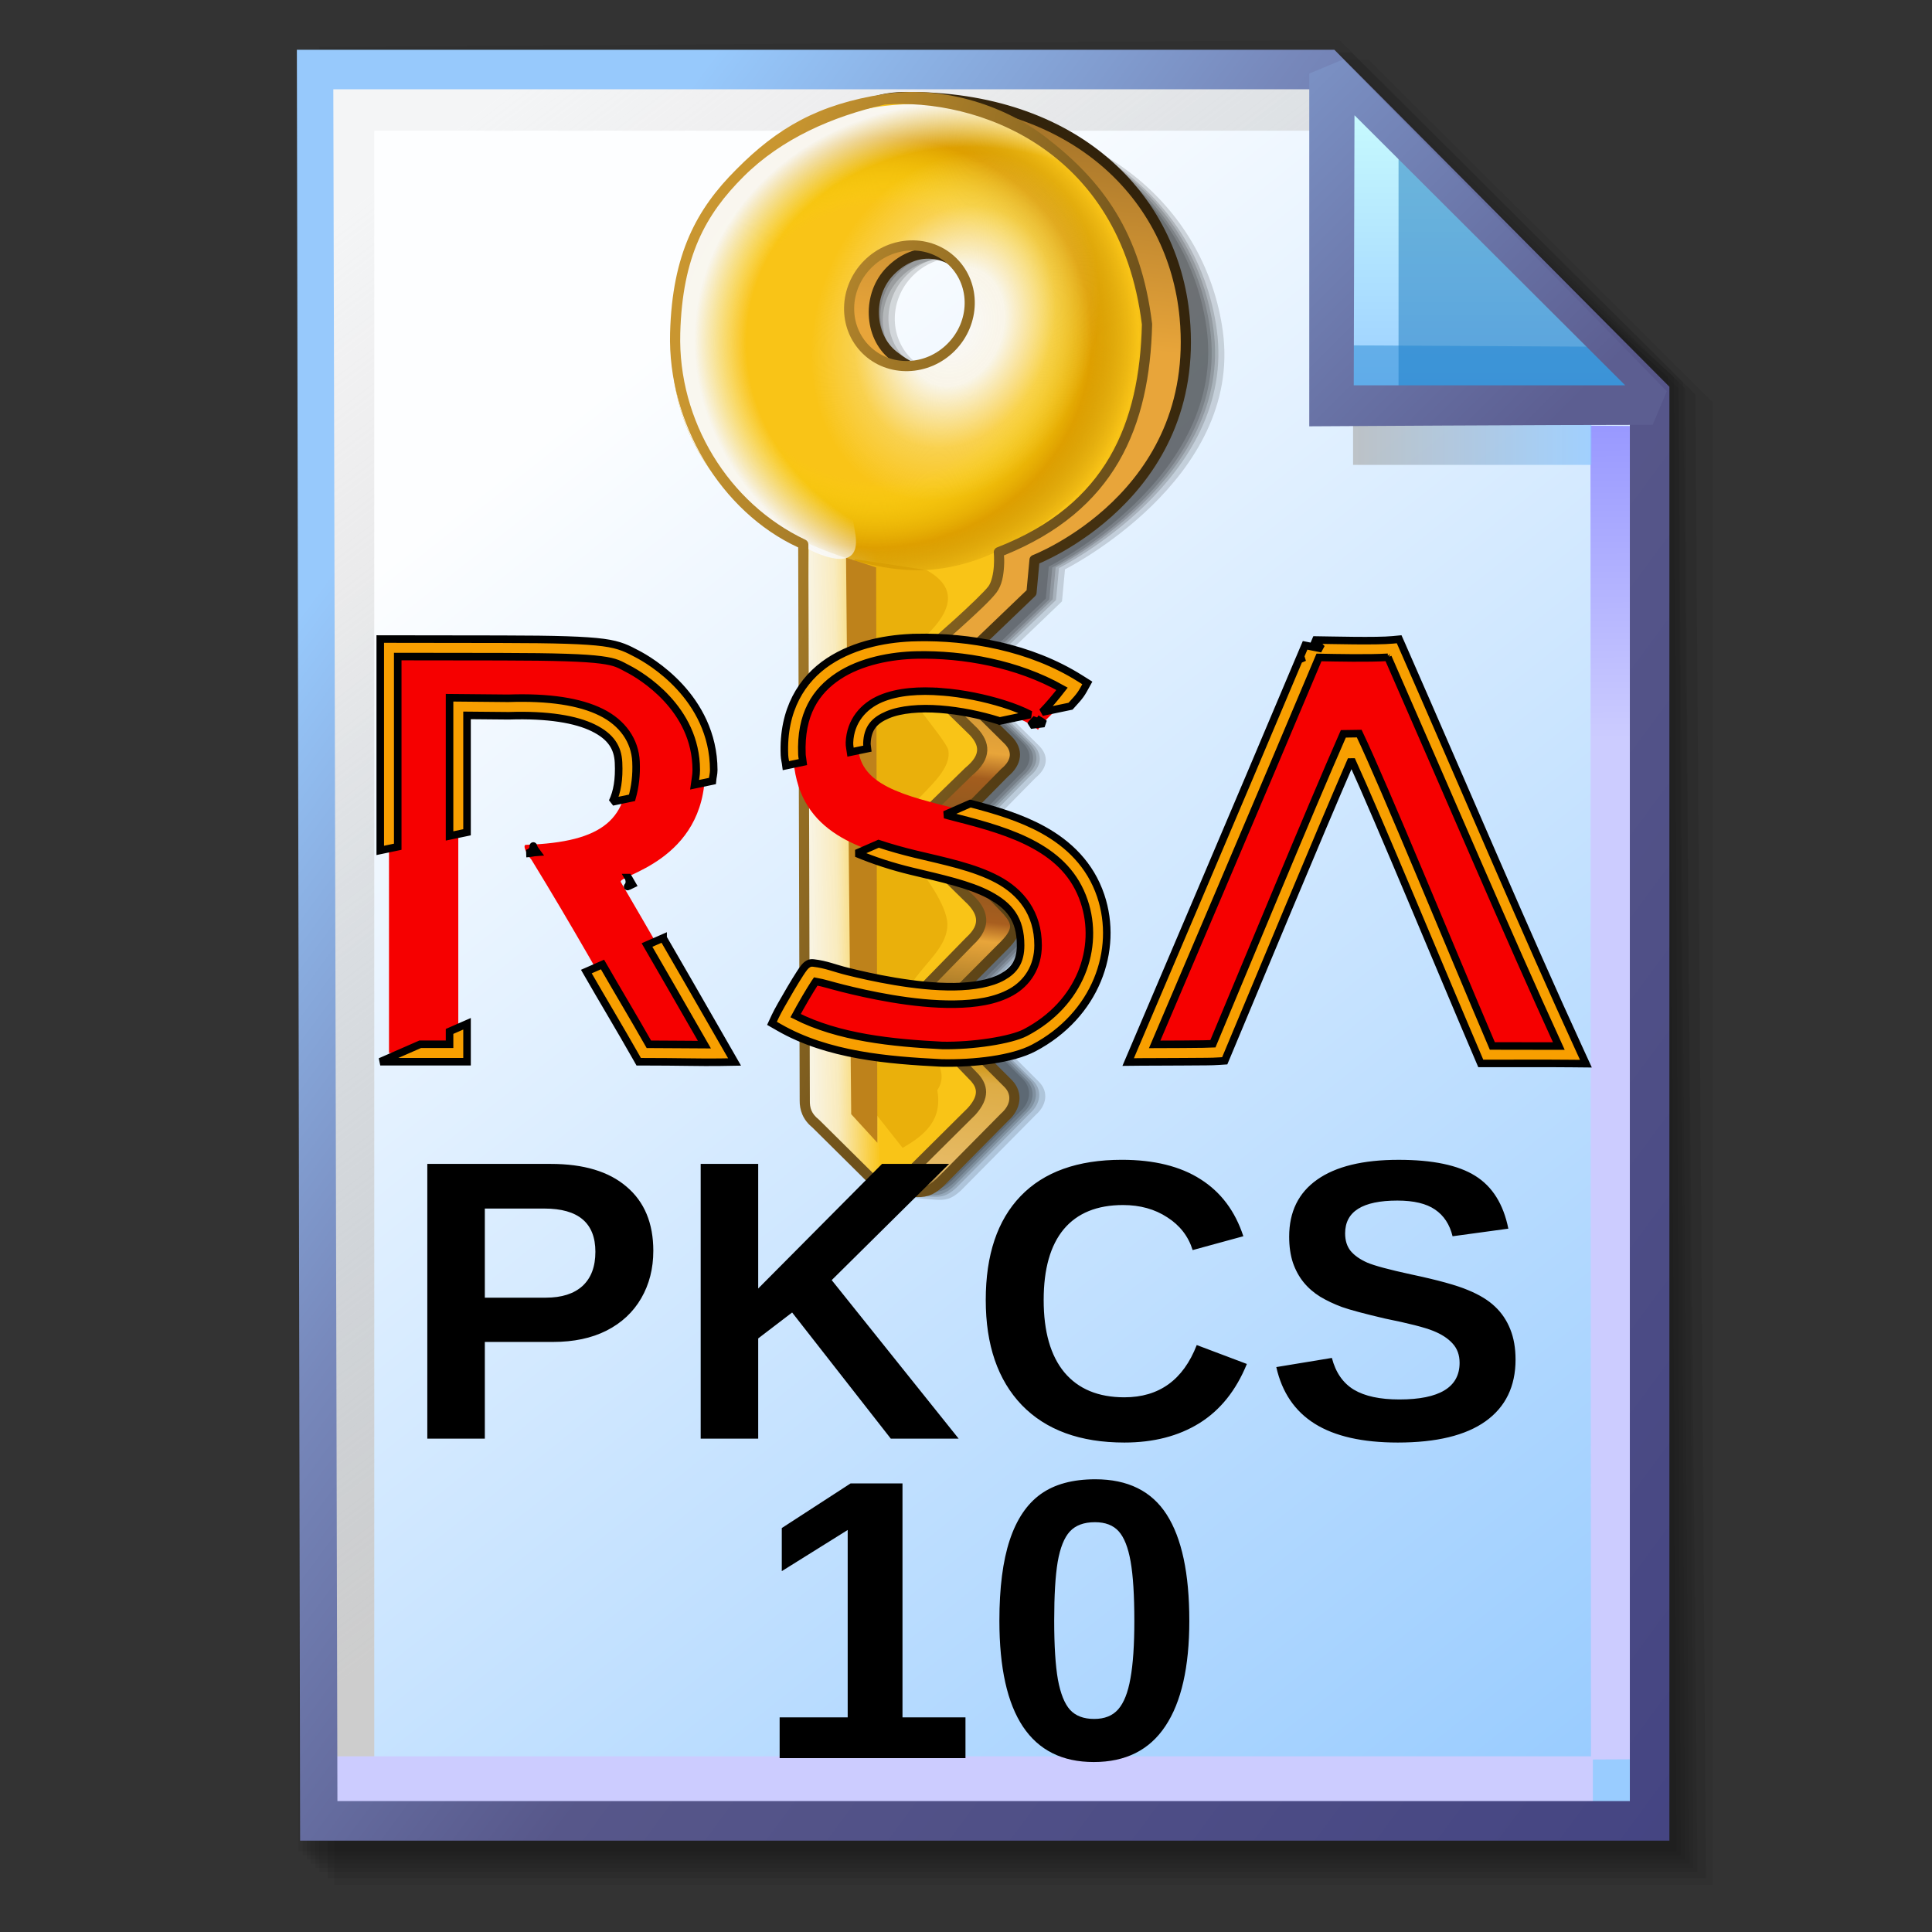 <?xml version="1.0" encoding="UTF-8" standalone="no"?>
<!-- Created with Inkscape (http://www.inkscape.org/) -->

<svg
   width="256mm"
   height="256mm"
   viewBox="0 0 256 256"
   version="1.1"
   id="svg1"
   inkscape:version="1.3.2 (091e20ef0f, 2023-11-25)"
   xml:space="preserve"
   sodipodi:docname="application-pkcs10+pem.svg"
   xmlns:inkscape="http://www.inkscape.org/namespaces/inkscape"
   xmlns:sodipodi="http://sodipodi.sourceforge.net/DTD/sodipodi-0.dtd"
   xmlns:xlink="http://www.w3.org/1999/xlink"
   xmlns="http://www.w3.org/2000/svg"
   xmlns:svg="http://www.w3.org/2000/svg"
   xmlns:rdf="http://www.w3.org/1999/02/22-rdf-syntax-ns#"
   xmlns:cc="http://creativecommons.org/ns#"
   xmlns:dc="http://purl.org/dc/elements/1.1/"><rect x="0" y="0" width="256" height="256" fill="#333333" stroke="none"/><defs
     id="defs1"><linearGradient
       id="linearGradient26"
       inkscape:collect="always"><stop
         style="stop-color:#7b91c4;stop-opacity:1;"
         offset="0"
         id="stop26" /><stop
         style="stop-color:#5c5e91;stop-opacity:1"
         offset="1"
         id="stop27" /></linearGradient><linearGradient
       id="linearGradient24"
       inkscape:collect="always"><stop
         style="stop-color:#c7fafe;stop-opacity:1;"
         offset="0"
         id="stop24" /><stop
         style="stop-color:#9acdff;stop-opacity:1"
         offset="1"
         id="stop25" /></linearGradient><linearGradient
       id="linearGradient22"
       inkscape:collect="always"><stop
         style="stop-color:#adaeae;stop-opacity:0.825;"
         offset="0"
         id="stop22" /><stop
         style="stop-color:#8ac5fe;stop-opacity:0.836;"
         offset="1"
         id="stop23" /></linearGradient><linearGradient
       id="linearGradient18"
       inkscape:collect="always"><stop
         style="stop-color:#9797ff;stop-opacity:1;"
         offset="0"
         id="stop18" /><stop
         style="stop-color:#ccccff;stop-opacity:1;"
         offset="0.3"
         id="stop20" /><stop
         style="stop-color:#ccccff;stop-opacity:1;"
         offset="1"
         id="stop19" /></linearGradient><linearGradient
       id="linearGradient16"
       inkscape:collect="always"><stop
         style="stop-color:#cdcdcd;stop-opacity:0.175;"
         offset="0"
         id="stop16" /><stop
         style="stop-color:#cdcdcd;stop-opacity:1;"
         offset="1"
         id="stop17" /></linearGradient><linearGradient
       id="linearGradient12"
       inkscape:collect="always"><stop
         style="stop-color:#fdfeff;stop-opacity:1;"
         offset="0"
         id="stop13" /><stop
         style="stop-color:#99ccff;stop-opacity:1;"
         offset="1"
         id="stop14" /></linearGradient><linearGradient
       id="linearGradient9"
       inkscape:collect="always"><stop
         style="stop-color:#97c9fc;stop-opacity:1;"
         offset="0"
         id="stop9" /><stop
         style="stop-color:#7788bb;stop-opacity:1"
         offset="0.25"
         id="stop12" /><stop
         style="stop-color:#57578a;stop-opacity:1"
         offset="0.5"
         id="stop11" /><stop
         style="stop-color:#444482;stop-opacity:1;"
         offset="1"
         id="stop10" /></linearGradient><linearGradient
       inkscape:collect="always"
       xlink:href="#linearGradient9"
       id="linearGradient10"
       x1="31.622"
       y1="100.24"
       x2="221.195"
       y2="240.29"
       gradientUnits="userSpaceOnUse" /><linearGradient
       inkscape:collect="always"
       xlink:href="#linearGradient12"
       id="linearGradient14"
       x1="73.583"
       y1="62.021"
       x2="207.03"
       y2="229.599"
       gradientUnits="userSpaceOnUse" /><linearGradient
       inkscape:collect="always"
       xlink:href="#linearGradient16"
       id="linearGradient17"
       x1="57.531"
       y1="26.421"
       x2="147.132"
       y2="144.341"
       gradientUnits="userSpaceOnUse" /><linearGradient
       inkscape:collect="always"
       xlink:href="#linearGradient18"
       id="linearGradient19"
       x1="209.825"
       y1="58.536"
       x2="210.583"
       y2="194.577"
       gradientUnits="userSpaceOnUse" /><linearGradient
       inkscape:collect="always"
       xlink:href="#linearGradient22"
       id="linearGradient23"
       x1="177.192"
       y1="58.991"
       x2="207.32"
       y2="58.991"
       gradientUnits="userSpaceOnUse" /><linearGradient
       inkscape:collect="always"
       xlink:href="#linearGradient24"
       id="linearGradient25"
       x1="176.32"
       y1="20.127"
       x2="176.32"
       y2="56.696"
       gradientUnits="userSpaceOnUse" /><linearGradient
       inkscape:collect="always"
       xlink:href="#linearGradient26"
       id="linearGradient27"
       x1="172.597"
       y1="13.512"
       x2="210.544"
       y2="51.286"
       gradientUnits="userSpaceOnUse" /><linearGradient
       id="linearGradient111"
       inkscape:collect="always"><stop
         style="stop-color:#f9b500;stop-opacity:0;"
         offset="0"
         id="stop105" /><stop
         style="stop-color:#f9da00;stop-opacity:0;"
         offset="0.469"
         id="stop107" /><stop
         style="stop-color:#de9f00;stop-opacity:1;"
         offset="0.695"
         id="stop109" /><stop
         style="stop-color:#b68300;stop-opacity:0;"
         offset="0.848"
         id="stop112" /><stop
         style="stop-color:#be8c00;stop-opacity:1;"
         offset="1"
         id="stop111" /></linearGradient><linearGradient
       id="linearGradient100"
       inkscape:collect="always"><stop
         style="stop-color:#6e511b;stop-opacity:1;"
         offset="0"
         id="stop102" /><stop
         style="stop-color:#c99630;stop-opacity:1;"
         offset="1"
         id="stop104" /></linearGradient><linearGradient
       id="linearGradient95"
       inkscape:collect="always"><stop
         style="stop-color:#f9f9f9;stop-opacity:1;"
         offset="0"
         id="stop97" /><stop
         style="stop-color:#f9f9f9;stop-opacity:0.737;"
         offset="0.5"
         id="stop100" /><stop
         style="stop-color:#f9f9f9;stop-opacity:0;"
         offset="1"
         id="stop98" /></linearGradient><linearGradient
       id="linearGradient88"
       inkscape:collect="always"><stop
         style="stop-color:#f9f9f9;stop-opacity:0;"
         offset="0"
         id="stop89" /><stop
         style="stop-color:#f9f9f9;stop-opacity:0;"
         offset="0.5"
         id="stop93" /><stop
         style="stop-color:#f9f9f9;stop-opacity:0;"
         offset="0.819"
         id="stop95" /><stop
         style="stop-color:#f9f9f9;stop-opacity:0.958;"
         offset="1"
         id="stop91" /></linearGradient><linearGradient
       id="linearGradient82"
       inkscape:collect="always"><stop
         style="stop-color:#f9f9f9;stop-opacity:1;"
         offset="0"
         id="stop82" /><stop
         style="stop-color:#f9f9f9;stop-opacity:0.927;"
         offset="0.341"
         id="stop86" /><stop
         style="stop-color:#f9f9f9;stop-opacity:0.247;"
         offset="0.695"
         id="stop88" /><stop
         style="stop-color:#f9f9f9;stop-opacity:0;"
         offset="1"
         id="stop84" /></linearGradient><linearGradient
       id="linearGradient64"
       inkscape:collect="always"><stop
         style="stop-color:#6e511b;stop-opacity:1;"
         offset="0"
         id="stop64" /><stop
         style="stop-color:#31220b;stop-opacity:1;"
         offset="1"
         id="stop66" /></linearGradient><linearGradient
       id="linearGradient10-3"
       inkscape:collect="always"><stop
         style="stop-color:#9f7d3a;stop-opacity:1"
         offset="0"
         id="stop16-7" /><stop
         style="stop-color:#a98541;stop-opacity:1"
         offset="0.036"
         id="stop54" /><stop
         style="stop-color:#e7bb66;stop-opacity:1"
         offset="0.05"
         id="stop50" /><stop
         style="stop-color:#ddac45;stop-opacity:1;"
         offset="0.129"
         id="stop55" /><stop
         style="stop-color:#d39d25;stop-opacity:1"
         offset="0.141"
         id="stop52" /><stop
         style="stop-color:#8c671f;stop-opacity:1"
         offset="0.188"
         id="stop46" /><stop
         style="stop-color:#e8a53a;stop-opacity:1;"
         offset="0.253"
         id="stop47" /><stop
         style="stop-color:#a85e1f;stop-opacity:1"
         offset="0.27"
         id="stop41" /><stop
         style="stop-color:#7f541d;stop-opacity:1"
         offset="0.33"
         id="stop42" /><stop
         style="stop-color:#a35d1e;stop-opacity:1"
         offset="0.395"
         id="stop45" /><stop
         style="stop-color:#e8a53a;stop-opacity:1;"
         offset="0.418"
         id="stop48" /><stop
         style="stop-color:#d69a36;stop-opacity:1;"
         offset="0.45"
         id="stop49" /><stop
         style="stop-color:#916925;stop-opacity:1"
         offset="0.472"
         id="stop44" /><stop
         style="stop-color:#9b7027;stop-opacity:1;"
         offset="0.501"
         id="stop57" /><stop
         style="stop-color:#e8a53a;stop-opacity:1;"
         offset="0.519"
         id="stop23-4" /><stop
         style="stop-color:#e8a53a;stop-opacity:1;"
         offset="0.642"
         id="stop31" /><stop
         style="stop-color:#e8a53a;stop-opacity:1;"
         offset="0.784"
         id="stop40" /><stop
         style="stop-color:#9d6e27;stop-opacity:1;"
         offset="1"
         id="stop22-5" /></linearGradient><linearGradient
       id="swatch1"
       inkscape:swatch="solid"><stop
         style="stop-color:#ff0707;stop-opacity:1;"
         offset="0"
         id="stop1" /></linearGradient><radialGradient
       cx="0"
       cy="0"
       gradientTransform="matrix(0.021,0,0,0.021,14.256,22.4)"
       gradientUnits="userSpaceOnUse"
       id="gradient6"
       r="819.2"
       spreadMethod="pad"><stop
         offset="0.0"
         stop-color="#99ccff"
         id="stop99" /><stop
         offset="0.624"
         stop-color="#5465fd"
         id="stop101" /><stop
         offset="1.0"
         stop-color="#0236b0"
         id="stop103" /></radialGradient><linearGradient
       gradientTransform="matrix(7e-4,0.008,0.006,-5e-4,14.106,26.85)"
       gradientUnits="userSpaceOnUse"
       id="gradient7"
       spreadMethod="pad"
       x1="-819.2"
       x2="819.2"><stop
         offset="0.0"
         stop-color="#5465fd"
         id="stop106" /><stop
         offset="0.31"
         stop-color="#99ccff"
         id="stop108" /><stop
         offset="1.0"
         stop-color="#ccffff"
         id="stop110" /></linearGradient><radialGradient
       cx="0"
       cy="0"
       gradientTransform="matrix(0.027,0,0,0.027,14.156,2.75)"
       gradientUnits="userSpaceOnUse"
       id="gradient8"
       r="819.2"
       spreadMethod="pad"><stop
         offset="0.0"
         stop-color="#ffcc66"
         id="stop113" /><stop
         offset="0.345"
         stop-color="#ff9933"
         id="stop115" /><stop
         offset="1.0"
         stop-color="#660000"
         id="stop117" /></radialGradient><linearGradient
       gradientTransform="matrix(4e-4,0.002,0.01,-0.002,14.006,7.75)"
       gradientUnits="userSpaceOnUse"
       id="gradient9"
       spreadMethod="pad"
       x1="-819.2"
       x2="819.2"><stop
         offset="0.0"
         stop-color="#990000"
         id="stop120" /><stop
         offset="0.925"
         stop-color="#ff9933"
         id="stop122" /><stop
         offset="1.0"
         stop-color="#ff9933"
         id="stop124" /></linearGradient><linearGradient
       gradientTransform="matrix(0,0.014,0.011,0,12.906,12)"
       gradientUnits="userSpaceOnUse"
       id="gradient10"
       spreadMethod="pad"
       x1="-819.2"
       x2="819.2"><stop
         offset="0.0"
         stop-color="#996600"
         id="stop127" /><stop
         offset="1.0"
         stop-color="#660000"
         id="stop129" /></linearGradient><radialGradient
       cx="0"
       cy="0"
       gradientTransform="matrix(0.026,0,0,0.026,10.906,2.05)"
       gradientUnits="userSpaceOnUse"
       id="gradient11"
       r="819.2"
       spreadMethod="pad"><stop
         offset="0.0"
         stop-color="#999999"
         id="stop132" /><stop
         offset="0.18"
         stop-color="#666666"
         id="stop134" /><stop
         offset="0.878"
         stop-color="#000000"
         id="stop136" /><stop
         offset="1.0"
         stop-color="#000000"
         id="stop138" /></radialGradient><linearGradient
       gradientTransform="matrix(-0.008,0.001,2e-4,0.002,12.356,4.8)"
       gradientUnits="userSpaceOnUse"
       id="gradient12"
       spreadMethod="pad"
       x1="-819.2"
       x2="819.2"><stop
         offset="0"
         stop-color="#333333"
         id="stop141"
         style="stop-color:#fff900;stop-opacity:1;" /><stop
         offset="0.408"
         stop-color="#bdbdbd"
         id="stop143"
         style="stop-color:#bdb000;stop-opacity:1;" /><stop
         offset="0.584"
         stop-color="#999999"
         id="stop145"
         style="stop-color:#999300;stop-opacity:1;" /><stop
         offset="1"
         stop-color="#333333"
         id="stop147"
         style="stop-color:#fffa00;stop-opacity:1;" /></linearGradient><radialGradient
       cx="0"
       cy="0"
       gradientTransform="matrix(0.021,0,0,0.021,11.718,21.957)"
       gradientUnits="userSpaceOnUse"
       id="gradient0"
       r="819.2"
       spreadMethod="pad"><stop
         offset="0"
         stop-color="#ccffcc"
         id="stop51"
         style="stop-color:#ccd9ff;stop-opacity:1;" /><stop
         offset="1"
         stop-color="#009900"
         id="stop53"
         style="stop-color:#0045bc;stop-opacity:1;" /></radialGradient><linearGradient
       gradientTransform="matrix(-7e-4,0.008,0.006,5e-4,13.318,27.107)"
       gradientUnits="userSpaceOnUse"
       id="gradient1"
       spreadMethod="pad"
       x1="-819.2"
       x2="819.2"><stop
         offset="0"
         stop-color="#99ccff"
         id="stop56"
         style="stop-color:#f6ff2f;stop-opacity:1;" /><stop
         offset="0.094"
         stop-color="#99ccff"
         id="stop58"
         style="stop-color:#f8ff43;stop-opacity:1;" /><stop
         offset="0.396"
         stop-color="#ffffff"
         id="stop60"
         style="stop-color:#fffba8;stop-opacity:1;" /><stop
         offset="1"
         stop-color="#ccffff"
         id="stop62"
         style="stop-color:#feffcc;stop-opacity:1;" /></linearGradient><radialGradient
       cx="0"
       cy="0"
       gradientTransform="matrix(0.028,0,0,0.028,12.468,2.257)"
       gradientUnits="userSpaceOnUse"
       id="gradient2"
       r="819.2"
       spreadMethod="pad"><stop
         offset="0.0"
         stop-color="#ffff99"
         id="stop65" /><stop
         offset="0.243"
         stop-color="#ffcc66"
         id="stop67"
         style="stop-color:#ffae60;stop-opacity:1;" /><stop
         offset="0.714"
         stop-color="#ff9933"
         id="stop69"
         style="stop-color:#ffc58c;stop-opacity:1;" /><stop
         offset="1"
         stop-color="#996600"
         id="stop71"
         style="stop-color:#c09469;stop-opacity:1;" /></radialGradient><linearGradient
       gradientTransform="matrix(0,0.002,0.01,0,14.168,7.657)"
       gradientUnits="userSpaceOnUse"
       id="gradient3"
       spreadMethod="pad"
       x1="-819.2"
       x2="819.2"><stop
         offset="0"
         stop-color="#ff9933"
         id="stop74"
         style="stop-color:#ffecd6;stop-opacity:1;" /><stop
         offset="0.486"
         stop-color="#ff9933"
         id="stop76"
         style="stop-color:#ffc695;stop-opacity:1;" /><stop
         offset="1"
         stop-color="#ffcc66"
         id="stop78"
         style="stop-color:#ffb00e;stop-opacity:1;" /></linearGradient><radialGradient
       cx="0"
       cy="0"
       gradientTransform="matrix(0.016,0,0,0.016,13.068,1.307)"
       gradientUnits="userSpaceOnUse"
       id="gradient4"
       r="819.2"
       spreadMethod="pad"><stop
         offset="0"
         stop-color="#f0ddbd"
         id="stop81"
         style="stop-color:#7c7c7c;stop-opacity:1;" /><stop
         offset="0.38"
         stop-color="#d8a650"
         id="stop83"
         style="stop-color:#323232;stop-opacity:1;" /><stop
         offset="0.82"
         stop-color="#996600"
         id="stop85"
         style="stop-color:#515151;stop-opacity:1;" /><stop
         offset="1"
         stop-color="#926821"
         id="stop87"
         style="stop-color:#040301;stop-opacity:1;" /></radialGradient><linearGradient
       gradientTransform="matrix(-0.007,0.004,0.003,0.006,14.468,6.057)"
       gradientUnits="userSpaceOnUse"
       id="gradient5"
       spreadMethod="pad"
       x1="-819.2"
       x2="819.2"><stop
         offset="0"
         stop-color="#996600"
         id="stop90"
         style="stop-color:#787878;stop-opacity:1;" /><stop
         offset="0.341"
         stop-color="#f0ddbd"
         id="stop92"
         style="stop-color:#3c372f;stop-opacity:1;" /><stop
         offset="0.678"
         stop-color="#d8a650"
         id="stop94"
         style="stop-color:#555555;stop-opacity:1;" /><stop
         offset="1"
         stop-color="#996600"
         id="stop96"
         style="stop-color:#3c2800;stop-opacity:1;" /></linearGradient><linearGradient
       inkscape:collect="always"
       xlink:href="#linearGradient10-3"
       id="linearGradient22-2"
       x1="67.223"
       y1="243.221"
       x2="245.418"
       y2="101.301"
       gradientUnits="userSpaceOnUse"
       gradientTransform="translate(0.468,0.334)" /><linearGradient
       inkscape:collect="always"
       xlink:href="#linearGradient64"
       id="linearGradient66"
       x1="65.552"
       y1="159.365"
       x2="246.309"
       y2="159.365"
       gradientUnits="userSpaceOnUse" /><radialGradient
       inkscape:collect="always"
       xlink:href="#linearGradient82"
       id="radialGradient84"
       cx="202.381"
       cy="122.492"
       fx="202.381"
       fy="122.492"
       r="47.607"
       gradientTransform="matrix(0.686,-0.309,0.24,0.533,30.814,118.566)"
       gradientUnits="userSpaceOnUse" /><radialGradient
       inkscape:collect="always"
       xlink:href="#linearGradient88"
       id="radialGradient91"
       cx="197.74"
       cy="127.488"
       fx="197.74"
       fy="127.488"
       r="47.607"
       gradientTransform="matrix(0.865,-0.6,0.69,0.995,-60.05,120.543)"
       gradientUnits="userSpaceOnUse" /><linearGradient
       inkscape:collect="always"
       xlink:href="#linearGradient95"
       id="linearGradient98"
       x1="105.281"
       y1="168.781"
       x2="117.362"
       y2="180.808"
       gradientUnits="userSpaceOnUse" /><linearGradient
       inkscape:collect="always"
       xlink:href="#linearGradient100"
       id="linearGradient104"
       x1="221.652"
       y1="147.682"
       x2="186.779"
       y2="77"
       gradientUnits="userSpaceOnUse" /><radialGradient
       inkscape:collect="always"
       xlink:href="#linearGradient111"
       id="radialGradient104"
       gradientUnits="userSpaceOnUse"
       gradientTransform="matrix(1.12,0.638,-0.612,1.073,35.469,-127.523)"
       cx="193.865"
       cy="108.71"
       fx="193.865"
       fy="108.71"
       r="47.607" /></defs><sodipodi:namedview
     id="base"
     pagecolor="#ffffff"
     bordercolor="#000000"
     borderopacity="0.3"
     inkscape:pageopacity="0.0"
     inkscape:pageshadow="2"
     inkscape:zoom="0.98994949"
     inkscape:cx="505.07627"
     inkscape:cy="476.792"
     inkscape:document-units="mm"
     inkscape:showpageshadow="2"
     inkscape:pagecheckerboard="0"
     inkscape:deskcolor="#d1d1d1"
     inkscape:current-layer="svg1"
     showguides="true" /><g
     id="g28"
     transform="matrix(1.048,0,0,1.048,-6.407,-6.138)"><g
       id="g7"
       inkscape:label="shadow"
       style="display:inline"><path
         id="rect1"
         style="fill:#000000;fill-opacity:0.06;stroke-width:3.728;stroke-linecap:square"
         d="M 48.381,13.418 H 179.161 l 43.467,43.278 V 244.173 H 48.381 Z"
         sodipodi:nodetypes="cccccc" /><path
         id="path1"
         style="fill:#000000;fill-opacity:0.075;stroke-width:3.728;stroke-linecap:square"
         d="m 47.563,12.6 129.443,-0.134 43.467,43.278 1.336,187.61 H 47.563 Z"
         sodipodi:nodetypes="cccccc" /><path
         id="path2"
         style="fill:#000000;fill-opacity:0.06;stroke-width:3.728;stroke-linecap:square"
         d="m 46.494,11.793 128.976,-0.869 43.467,43.278 1.804,188.345 H 46.494 Z"
         sodipodi:nodetypes="cccccc" /><path
         id="path3"
         style="fill:#000000;fill-opacity:0.06;stroke-width:3.728;stroke-linecap:square"
         d="m 45.965,12.333 129.778,0.468 43.467,42.209 1.002,187.008 H 45.965 Z"
         sodipodi:nodetypes="cccccc" /><path
         id="path4"
         style="fill:#000000;fill-opacity:0.06;stroke-width:3.728;stroke-linecap:square"
         d="m 45.436,12.338 129.443,0.935 43.467,41.675 1.336,186.541 H 45.436 Z"
         sodipodi:nodetypes="cccccc" /><path
         id="path5"
         style="fill:#000000;fill-opacity:0.06;stroke-width:3.728;stroke-linecap:square"
         d="M 44.906,12.745 174.884,13.413 218.352,54.152 219.153,240.96 H 44.906 Z"
         sodipodi:nodetypes="cccccc" /><path
         id="path6"
         style="fill:#000000;fill-opacity:0.06;stroke-width:3.728;stroke-linecap:square"
         d="m 44.377,15.022 129.911,0.535 43.467,37.933 0.869,186.942 H 44.377 Z"
         sodipodi:nodetypes="cccccc" /><path
         id="path7"
         style="fill:#000000;fill-opacity:0.06;stroke-width:3.728;stroke-linecap:square"
         d="m 43.848,13.424 129.711,1.069 43.467,39.002 1.069,186.407 H 43.848 Z"
         sodipodi:nodetypes="cccccc" /></g><g
       id="g14"
       style="display:inline"><path
         style="color:#000000;fill:url(#linearGradient14);stroke-linecap:square;-inkscape-stroke:none"
         d="M 46.154,14.648 H 173.783 l 40.903,41.14 V 236.079 H 46.555 Z"
         id="path15"
         inkscape:label="headbgground" /><path
         id="rect16"
         style="display:inline;fill:url(#linearGradient17);fill-opacity:1;stroke-width:5;stroke-linecap:square"
         d="M 45.436,14.165 H 176.703 l 0.204,8.221 H 53.434 V 235.98 h -7.998 z"
         sodipodi:nodetypes="ccccccc" /><path
         id="rect17"
         style="fill:url(#linearGradient19);stroke-width:5;stroke-linecap:square"
         d="M 47.058,227.92 H 207.275 l -0.067,-168.246 7.317,0.067 0.067,168.547 -7.083,0.033 v 7.348 H 47.058 Z"
         sodipodi:nodetypes="ccccccccc" /><path
         style="color:#000000;fill:url(#linearGradient10);stroke-linecap:square;-inkscape-stroke:none"
         d="M 43.648,12.148 44.059,238.58 H 217.186 V 54.758 L 174.822,12.148 Z m 4.609,5 H 172.744 l 39.441,39.672 V 233.58 H 48.775 Z"
         id="path16"
         inkscape:label="headframe"
         sodipodi:nodetypes="cccccccccccc" /></g><g
       id="rect23"
       style="display:inline"><rect
         style="display:inline;fill:url(#linearGradient23);fill-opacity:0.834;stroke:none;stroke-width:5;stroke-linecap:square;stroke-dasharray:none;stroke-opacity:1"
         id="rect20"
         width="30.128"
         height="11.286"
         x="177.192"
         y="53.348" /><path
         style="color:#000000;display:inline;fill:url(#linearGradient25);stroke-linecap:square;stroke-linejoin:bevel;-inkscape-stroke:none"
         d="m 174.153,15.119 40.916,41.955 H 174.814 Z"
         id="path25" /><g
         id="g27"><path
           id="rect27"
           style="display:inline;fill:#0a6db5;fill-opacity:0.459;stroke-width:5;stroke-linecap:square;stroke-linejoin:bevel"
           d="m 182.94,23.246 33.073,33.829 -33.073,-0.094 z"
           sodipodi:nodetypes="cccc" /><path
           id="path27"
           style="display:inline;fill:#1882cf;fill-opacity:0.459;stroke-width:5;stroke-linecap:square;stroke-linejoin:bevel"
           d="m 175.286,49.515 34.916,0.189 4.677,7.087 -39.688,-0.472 z"
           sodipodi:nodetypes="ccccc" /></g><path
         style="color:#000000;display:inline;fill:url(#linearGradient27);stroke-linecap:square;stroke-linejoin:bevel;-inkscape-stroke:none"
         d="m 175.941,13.373 -4.289,1.785 6.5e-4,44.601 c 0,0 29.863,-0.185 43.415,-0.185 l 1.789,-4.246 z m 1.429,7.057 34.226,34.144 h -34.32 z"
         id="path26"
         sodipodi:nodetypes="cccccccccc" /></g></g><g
     id="g1"
     transform="matrix(0.333,-0.336,0.336,0.333,37.492,81.614)"
     style="display:inline"><g
       id="g3"
       inkscape:label="key"
       style="display:inline"
       transform="matrix(1.399,0,0,1.399,-90.457,-94.608)"><g
         id="g4"
         inkscape:label="shadow"
         style="display:inline"><path
           id="rect3"
           style="fill:#000000;fill-opacity:0.148;stroke:none;stroke-width:1.997;stroke-linecap:round;stroke-linejoin:round;stroke-dasharray:none;stroke-opacity:1"
           inkscape:label="shadow"
           d="m 218.257,85.373 c -25.43,-1.871 -59.856,57.875 -59.856,57.875 l -89.802,93.508 4.944,5.862 c 1.358,1.564 2.325,2.289 4.941,2.4 l 21.332,-0.02 c 2.977,0.194 5.053,-1.446 5.132,-4.065 l 0.074,-15.155 c 0.229,-3.6 3.11,-4.516 5.246,-4.562 l 13.559,0.028 c 4.228,-0.036 4.863,-1.607 5.065,-4.395 l 0.37,-15.266 c -0.174,-3.088 1.715,-4.13 4.198,-4.074 l 14.307,-0.044 c 3.079,0.314 5,-1.156 4.996,-4.071 l -0.015,-10.705 c -0.119,-5.06 0.206,-6.81 4.549,-6.826 l 19.234,0.494 4.972,-4.086 c 0,0 37.832,12.757 56.134,-11.151 14.469,-18.9 14.326,-47.355 -9.16,-70.818 -3.139,-3.136 -6.588,-4.661 -10.221,-4.928 z m -16.471,23.876 c 6.62,2e-5 11.987,5.114 11.987,11.422 3e-5,6.308 -5.367,11.422 -11.987,11.422 -6.62,-3e-5 -11.987,-5.114 -11.987,-11.422 -3e-5,-6.308 5.367,-11.422 11.987,-11.422 z"
           sodipodi:nodetypes="sccccccccccccccccccsssccccc" /><path
           id="path4-7"
           style="fill:#000000;fill-opacity:0.148;stroke:none;stroke-width:1.997;stroke-linecap:round;stroke-linejoin:round;stroke-dasharray:none;stroke-opacity:1"
           inkscape:label="shadow"
           d="m 217.596,84.333 c -25.43,-1.871 -59.856,57.875 -59.856,57.875 l -89.33,93.509 4.944,5.862 c 1.358,1.564 2.326,2.289 4.941,2.4 l 20.859,-0.02 c 2.977,0.194 5.053,-1.446 5.132,-4.065 l 0.074,-15.155 c 0.229,-3.6 3.11,-4.516 5.246,-4.561 l 13.559,0.028 c 4.228,-0.036 4.863,-1.607 5.065,-4.395 l 0.37,-15.266 c -0.174,-3.088 1.715,-4.13 4.198,-4.073 l 14.307,-0.044 c 3.079,0.314 5,-1.156 4.996,-4.071 l -0.015,-10.705 c -0.119,-5.06 0.206,-6.81 4.549,-6.826 l 19.234,0.494 4.972,-4.086 c 0,0 37.832,12.756 56.134,-11.152 14.469,-18.9 14.326,-47.355 -9.16,-70.818 -3.139,-3.136 -6.588,-4.661 -10.221,-4.928 z m -16.66,23.97 c 6.62,3e-5 11.987,5.114 11.987,11.422 3e-5,6.308 -5.367,11.422 -11.987,11.422 -6.62,-3e-5 -11.987,-5.114 -11.987,-11.422 -3e-5,-6.308 5.367,-11.422 11.987,-11.422 z"
           sodipodi:nodetypes="sccccccccccccccccccsssccccc" /><path
           id="path5-4"
           style="fill:#000000;fill-opacity:0.148;stroke:none;stroke-width:1.997;stroke-linecap:round;stroke-linejoin:round;stroke-dasharray:none;stroke-opacity:1"
           inkscape:label="shadow"
           d="m 217.218,83.766 c -25.43,-1.871 -59.856,57.875 -59.856,57.875 l -89.047,93.508 4.944,5.862 c 1.358,1.564 2.326,2.289 4.941,2.4 l 20.576,-0.02 c 2.977,0.194 5.053,-1.446 5.132,-4.065 l 0.074,-15.155 c 0.229,-3.6 3.109,-4.516 5.246,-4.561 l 13.559,0.028 c 4.228,-0.036 4.864,-1.607 5.066,-4.395 l 0.37,-15.266 c -0.174,-3.088 1.715,-4.13 4.198,-4.073 l 14.307,-0.044 c 3.079,0.314 5,-1.156 4.996,-4.071 l -0.016,-10.705 c -0.119,-5.06 0.206,-6.81 4.549,-6.826 l 19.235,0.494 4.972,-4.086 c 0,0 37.832,12.756 56.134,-11.152 14.469,-18.9 14.327,-47.355 -9.159,-70.818 -3.139,-3.136 -6.589,-4.661 -10.222,-4.928 z m -17.321,23.97 c 6.62,3e-5 11.987,5.114 11.987,11.422 3e-5,6.308 -5.367,11.422 -11.987,11.422 -6.62,-3e-5 -11.987,-5.114 -11.987,-11.422 -3e-5,-6.308 5.367,-11.422 11.987,-11.422 z"
           sodipodi:nodetypes="sccccccccccccccccccsssccccc" /><path
           id="path7-4"
           style="fill:#000000;fill-opacity:0.148;stroke:none;stroke-width:1.997;stroke-linecap:round;stroke-linejoin:round;stroke-dasharray:none;stroke-opacity:1"
           inkscape:label="shadow"
           d="M 216.745,83.294 C 191.315,81.422 156.89,141.169 156.89,141.169 l -88.102,93.508 4.944,5.862 c 1.358,1.564 2.326,2.289 4.941,2.4 l 19.631,-0.02 c 2.977,0.194 5.053,-1.446 5.131,-4.065 l 0.075,-15.155 c 0.229,-3.6 3.109,-4.516 5.246,-4.562 l 13.559,0.028 c 4.228,-0.036 4.864,-1.607 5.066,-4.395 l 0.37,-15.266 c -0.174,-3.088 1.715,-4.13 4.198,-4.074 l 14.307,-0.043 c 3.079,0.314 5.001,-1.156 4.997,-4.071 l -0.016,-10.706 c -0.119,-5.06 0.206,-6.81 4.549,-6.826 l 19.234,0.494 4.972,-4.086 c 0,0 37.832,12.756 56.134,-11.152 14.469,-18.9 14.327,-47.355 -9.159,-70.818 -3.139,-3.136 -6.589,-4.661 -10.222,-4.928 z m -16.565,23.498 c 6.62,3e-5 11.987,5.114 11.987,11.422 3e-5,6.308 -5.367,11.422 -11.987,11.422 -6.62,-3e-5 -11.987,-5.114 -11.987,-11.422 -3e-5,-6.308 5.367,-11.422 11.987,-11.422 z"
           sodipodi:nodetypes="sccccccccccccccccccsssccccc" /><path
           id="path8"
           style="fill:#000000;fill-opacity:0.148;stroke:none;stroke-width:1.997;stroke-linecap:round;stroke-linejoin:round;stroke-dasharray:none;stroke-opacity:1"
           inkscape:label="shadow"
           d="m 216.367,82.68 c -25.43,-1.871 -59.856,57.875 -59.856,57.875 l -87.723,93.508 4.944,5.862 c 1.358,1.564 2.326,2.289 4.941,2.4 l 19.253,-0.02 c 2.977,0.194 5.053,-1.446 5.132,-4.065 l 0.074,-15.155 c 0.229,-3.6 3.109,-4.516 5.246,-4.561 l 13.56,0.028 c 4.228,-0.036 4.863,-1.607 5.065,-4.395 l 0.37,-15.266 c -0.174,-3.088 1.715,-4.13 4.198,-4.073 l 14.307,-0.044 c 3.079,0.314 5,-1.156 4.996,-4.071 l -0.015,-10.705 c -0.119,-5.06 0.206,-6.81 4.549,-6.826 l 19.234,0.494 4.972,-4.086 c 0,0 37.832,12.756 56.134,-11.152 14.469,-18.9 14.326,-47.355 -9.16,-70.818 -3.139,-3.136 -6.589,-4.661 -10.222,-4.928 z m -17.415,22.883 c 6.62,3e-5 11.987,5.114 11.987,11.422 3e-5,6.308 -5.367,11.422 -11.987,11.422 -6.62,-2e-5 -11.987,-5.114 -11.987,-11.422 -3e-5,-6.308 5.367,-11.422 11.987,-11.422 z"
           sodipodi:nodetypes="sccccccccccccccccccsssccccc" /></g><path
         id="path3-3"
         style="display:inline;fill:url(#linearGradient22-2);stroke:url(#linearGradient66);stroke-width:2.04;stroke-linecap:round;stroke-linejoin:round;stroke-dasharray:none"
         inkscape:label="bottomkey"
         d="M 216.089,77.864 C 190.117,75.953 154.958,136.973 154.958,136.973 l -88.386,95.5 5.05,5.987 c 1.387,1.598 2.375,2.338 5.046,2.451 l 18.457,-0.02 c 3.04,0.199 5.161,-1.477 5.241,-4.152 l 0.076,-15.478 c 0.234,-3.677 3.175,-4.612 5.357,-4.659 l 13.849,0.029 c 4.318,-0.037 4.967,-1.641 5.173,-4.489 l 0.378,-15.592 c -0.177,-3.154 1.752,-4.218 4.288,-4.16 l 14.612,-0.045 c 3.145,0.321 5.107,-1.18 5.103,-4.157 l -0.016,-10.934 c -0.122,-5.168 0.21,-6.955 4.646,-6.972 l 19.644,0.504 5.078,-4.173 c 0,0 32.543,14.729 55.628,-12.807 15.618,-18.629 16.032,-46.779 -7.954,-70.742 -3.206,-3.203 -6.428,-4.927 -10.138,-5.2 z m -16.759,27.51 c 6.62,1e-5 10.664,4.358 10.664,10.666 3e-5,6.308 -5.367,11.422 -11.987,11.422 -6.62,-2e-5 -9.475,-2.543 -10.287,-9.721 -0.709,-6.268 4.989,-12.367 11.609,-12.367 z"
         sodipodi:nodetypes="cccccccccccccccccccssccsccss" /><g
         id="rect64"
         inkscape:label="top"
         transform="translate(1.512,1.134)"><path
           style="color:#000000;fill:#f9c417;stroke-linecap:round;stroke-linejoin:round;-inkscape-stroke:none"
           d="m 190.572,69.052 c -11.032,-0.069 -30.075,9.544 -33.996,14.67 -10.426,13.631 -14.359,28.685 -9.922,46.68 L 67.766,209.007 c -1.182,1.138 -1.963,2.577 -1.725,4.779 l 0.003,16.145 c 0.46,3.101 3.987,4.112 6.885,4.185 l 16.827,0.135 c 4.055,-0.198 5.053,-2.101 5.224,-4.224 l 0.363,-15.801 c -0.099,-1.656 1.562,-3.992 3.834,-4.113 l 14.524,-0.117 c 4.732,0.238 6.13,-2.373 5.977,-6.309 l -0.056,-13.938 c -0.089,-3.713 3.257,-4.085 5.22,-4.02 l 12.804,0.221 c 4.763,0.493 6.232,-1.676 6.382,-4.909 l -0.099,-13.328 c 0.23,-2.729 1.586,-4.707 5.953,-4.677 0,0 13.823,1.077 17.056,0.615 2.869,-0.41 6.176,-4.334 6.176,-4.334 22.076,9.823 38.744,2.701 53.295,-11.056 22.513,-28.56 9.113,-56.767 -5.103,-69.075 -9.213,-5.862 -19.701,-10.065 -30.732,-10.134 z m 4.978,31.031 c 6.829,1.5e-4 12.365,5.275 12.365,11.782 -2.5e-4,6.507 -5.536,11.782 -12.365,11.782 -6.829,1.3e-4 -12.365,-5.275 -12.366,-11.782 -5e-5,-6.507 5.536,-11.782 12.366,-11.782 z"
           id="path80"
           inkscape:label="bottom"
           sodipodi:nodetypes="sscccccccccccccccccscccssscscs" /><path
           id="rect95"
           style="display:inline;fill:url(#linearGradient98);stroke-width:2.04;stroke-linecap:round;stroke-linejoin:round"
           d="m 147.824,130.763 10.164,12.69 -91.728,87.935 0.26,-21.51 z"
           sodipodi:nodetypes="ccccc"
           inkscape:label="keybackwhite" /><path
           id="rect112"
           style="display:inline;fill:#eab00b;fill-opacity:1;stroke-width:2.04;stroke-linecap:round;stroke-linejoin:round"
           d="m 74.835,229.585 1.203,-9.889 75.771,-79.914 8.553,11.76 c 2.597,9.221 -5.33,10.423 -17.64,8.285 -2.966,1.318 -3.537,18.334 -4.911,20.246 -3.611,5.022 -16.894,0.012 -21.215,5.279 -2.078,2.533 0.167,7.951 0.167,7.951 0,0 -1.044,8.394 -3.842,11.159 -4.639,4.584 -13.987,0.595 -18.575,6.147 -1.898,7.239 -1.028,14.809 -6.414,15.769 -3.495,4.985 -8.193,4.561 -13.096,3.207 z"
           sodipodi:nodetypes="cccccsscaccc" /><path
           id="rect104"
           style="display:inline;fill:#be821b;stroke-width:2.04;stroke-linecap:round;stroke-linejoin:round"
           d="m 150.812,138.339 2.835,5.67 -81.643,81.265 0.378,-7.749 z"
           sodipodi:nodetypes="ccccc"
           inkscape:label="brstripe" /><path
           id="ellipse70"
           style="display:inline;fill:url(#radialGradient104);stroke:none;stroke-width:1.876;stroke-linecap:round;stroke-linejoin:round;stroke-dasharray:none;stroke-opacity:1"
           d="m 191.256,69.547 c -24.857,-10e-7 -47.56,19.051 -47.56,42.9 0,11.925 6.691,29.477 15.829,38.284 9.137,8.807 22.137,11.609 34.566,11.609 24.857,0 44.819,-22.925 44.819,-46.775 0,-23.85 -22.797,-46.019 -47.654,-46.019 z m 4.795,30.91 c 6.28,1.4e-4 11.37,4.851 11.37,10.834 -1.2e-4,2.992 -1.941,6.502 -3.998,8.462 -2.058,1.96 -4.9,3.173 -8.04,3.173 -3.14,7e-5 -5.982,-1.212 -8.04,-3.173 -2.058,-1.96 -4.132,-5.337 -4.132,-8.329 -5e-5,-5.983 6.561,-10.968 12.84,-10.968 z"
           sodipodi:nodetypes="ssssssscssscs"
           inkscape:label="orangering" /><path
           id="path104"
           style="display:inline;fill:url(#radialGradient84);stroke:none;stroke-width:1.876;stroke-linecap:round;stroke-linejoin:round;stroke-dasharray:none;stroke-opacity:1"
           d="m 191.256,69.547 c -24.857,-10e-7 -47.56,19.051 -47.56,42.9 0,11.925 6.691,29.477 15.829,38.284 9.137,8.807 22.137,11.609 34.566,11.609 24.857,0 44.819,-22.925 44.819,-46.775 0,-23.85 -22.797,-46.019 -47.654,-46.019 z m 4.795,30.91 c 6.28,1.4e-4 11.37,4.851 11.37,10.834 -1.2e-4,2.992 -1.941,6.502 -3.998,8.462 -2.058,1.96 -4.9,3.173 -8.04,3.173 -3.14,7e-5 -5.982,-1.212 -8.04,-3.173 -2.058,-1.96 -4.132,-5.337 -4.132,-8.329 -5e-5,-5.983 6.561,-10.968 12.84,-10.968 z"
           sodipodi:nodetypes="ssssssscssscs"
           inkscape:label="innerwhite" /><path
           id="path82"
           style="display:inline;fill:url(#radialGradient91);stroke:none;stroke-width:1.876;stroke-linecap:round;stroke-linejoin:round;stroke-dasharray:none;stroke-opacity:1"
           d="m 191.256,69.547 c -24.857,-10e-7 -47.56,19.051 -47.56,42.9 0,11.925 4.737,34.018 11.989,23.603 17.69,-25.404 28.916,4.641 39.474,15.599 17.247,17.901 43.75,-12.234 43.75,-36.084 0,-23.85 -22.797,-46.019 -47.654,-46.019 z m 4.795,30.91 c 6.28,1.4e-4 11.37,4.851 11.37,10.834 -1.2e-4,2.992 -1.941,6.502 -3.998,8.462 -2.058,1.96 -4.9,3.173 -8.04,3.173 -3.14,7e-5 -5.982,-1.212 -8.04,-3.173 -2.058,-1.96 -4.132,-5.337 -4.132,-8.329 -5e-5,-5.983 6.561,-10.968 12.84,-10.968 z"
           sodipodi:nodetypes="ssssssscssscs"
           inkscape:label="outherwhite" /><path
           style="color:#000000;fill:url(#linearGradient104);stroke-linecap:round;stroke-linejoin:round;-inkscape-stroke:none"
           d="m 190.572,68.031 c -11.285,-0.069 -21.071,2.803 -32.614,13.622 -13.14,12.315 -18.281,32.457 -12.452,48.454 l -78.447,78.166 c -1.33,1.28 -2.301,3.137 -2.033,5.623 l -0.006,-0.109 0.004,16.145 c 1.9e-4,0.05 0.004,0.101 0.012,0.15 0.283,1.909 1.58,3.242 3.08,3.99 1.5,0.749 3.23,1.026 4.787,1.064 0.006,5e-5 0.012,5e-5 0.018,0 l 16.828,0.135 c 0.019,-1.4e-4 0.038,-8.1e-4 0.057,-0.002 2.183,-0.106 3.731,-0.692 4.736,-1.682 1.005,-0.99 1.359,-2.283 1.455,-3.479 0.002,-0.019 0.003,-0.039 0.004,-0.059 L 96.361,214.25 c 4.87e-4,-0.028 -1.8e-4,-0.056 -0.002,-0.084 -0.027,-0.461 0.246,-1.275 0.787,-1.91 0.541,-0.635 1.283,-1.081 2.084,-1.123 l 14.418,-0.117 c 2.558,0.129 4.496,-0.553 5.658,-1.959 1.162,-1.406 1.47,-3.311 1.389,-5.408 l 0.002,0.035 -0.057,-13.938 c 8e-5,-0.007 8e-5,-0.014 0,-0.021 -0.037,-1.549 0.484,-2.084 1.285,-2.494 0.801,-0.411 1.983,-0.512 2.881,-0.482 0.005,7.1e-4 0.01,10e-4 0.016,0.002 l 12.805,0.221 -0.088,-0.006 c 2.545,0.263 4.448,-0.177 5.709,-1.314 1.261,-1.137 1.715,-2.801 1.797,-4.561 0.001,-0.019 0.002,-0.038 0.002,-0.057 l -0.1,-13.246 c 0.104,-1.211 0.426,-2.087 1.092,-2.693 0.668,-0.608 1.804,-1.05 3.83,-1.037 h 0.004 c 0.067,0.005 3.432,0.268 7.268,0.479 3.874,0.212 8.013,0.401 9.941,0.125 1.831,-0.262 3.44,-1.473 4.689,-2.561 0.945,-0.823 1.304,-1.269 1.604,-1.607 10.927,4.712 20.68,5.409 29.465,3.127 8.97,-2.331 16.917,-7.666 24.27,-14.617 0.036,-0.034 0.069,-0.07 0.1,-0.109 11.418,-14.485 13.319,-27.234 11.516,-41.453 C 237.323,96.373 231.039,85.043 222.067,78.414 211.355,70.499 202.26,68.031 190.578,68.031 Z m -0.006,2.041 c 0.002,6e-6 0.004,6e-6 0.006,0 10.746,0.069 21.027,4.164 30.111,9.932 6.92,6.01 13.686,15.947 15.943,27.816 2.259,11.879 0.076,25.695 -10.977,39.748 -7.182,6.779 -14.826,11.868 -23.324,14.076 -8.52,2.214 -17.932,1.576 -28.799,-3.26 -0.415,-0.184 -0.901,-0.072 -1.193,0.275 0,0 -0.781,0.924 -1.902,1.9 -1.121,0.976 -2.601,1.932 -3.639,2.08 -1.305,0.187 -5.695,0.068 -9.541,-0.143 -3.846,-0.211 -7.291,-0.479 -7.291,-0.479 -0.024,-0.002 -0.048,-0.004 -0.072,-0.004 -2.338,-0.016 -4.064,0.515 -5.223,1.57 -1.159,1.055 -1.627,2.53 -1.754,4.041 -0.003,0.031 -0.004,0.062 -0.004,0.094 l 0.1,13.275 c -0.069,1.472 -0.424,2.506 -1.125,3.139 -0.702,0.633 -1.914,1.03 -4.133,0.801 -0.029,-0.003 -0.059,-0.004 -0.088,-0.004 l -12.789,-0.223 h -0.016 c -1.064,-0.034 -2.526,0.022 -3.861,0.707 -1.341,0.688 -2.448,2.194 -2.396,4.357 l 0.057,13.918 c 4.6e-4,0.012 0.001,0.024 0.002,0.035 0.071,1.839 -0.242,3.207 -0.924,4.031 -0.681,0.824 -1.81,1.33 -3.984,1.221 -0.019,-0.001 -0.039,-0.002 -0.059,-0.002 l -14.523,0.117 c -0.016,3.1e-4 -0.031,9.7e-4 -0.047,0.002 -1.471,0.078 -2.695,0.859 -3.527,1.836 -0.833,0.977 -1.341,2.16 -1.27,3.355 l -0.002,-0.084 -0.361,15.75 c -0.075,0.923 -0.303,1.641 -0.852,2.182 -0.549,0.54 -1.529,1.002 -3.391,1.096 l -16.766,-0.133 c -1.341,-0.034 -2.823,-0.299 -3.926,-0.85 -1.094,-0.546 -1.781,-1.268 -1.965,-2.443 l -0.002,-16.018 c -6e-6,-0.036 -0.002,-0.073 -0.006,-0.109 -0.207,-1.918 0.384,-2.94 1.418,-3.936 0.005,-0.004 0.009,-0.008 0.014,-0.012 L 147.375,131.125 c 0.279,-0.279 0.373,-0.693 0.24,-1.064 -5.671,-16.055 -1.085,-34.901 11.737,-46.919 11.231,-10.526 20.437,-13.137 31.214,-13.07 z m 4.984,28.99 c -7.355,-1.4e-4 -13.387,5.717 -13.387,12.803 2.7e-4,7.086 6.032,12.801 13.387,12.801 7.354,-1.7e-4 13.384,-5.715 13.385,-12.801 5e-5,-7.086 -6.03,-12.803 -13.385,-12.803 z m 0,2.041 c 6.304,1.3e-4 11.344,4.833 11.344,10.762 -2.3e-4,5.928 -5.04,10.762 -11.344,10.762 -6.304,1.2e-4 -11.345,-4.833 -11.346,-10.762 -5e-5,-5.929 5.042,-10.762 11.346,-10.762 z"
           id="path81"
           sodipodi:nodetypes="ssccccccsccccsccccsccsccccsccccscccsscssscsccsssscccscsccsscccscccsccccscccsccccscccsccscccccccsccscscsscscs"
           inkscape:label="frame" /></g></g></g><g
     id="path5-4-4"
     inkscape:label="RSA"
     transform="translate(13.171,-25.659)"><path
       style="color:#000000;fill:#f60000;stroke-miterlimit:2.1;-inkscape-stroke:none"
       d="m 38.373,138.342 v -26.846 l 14.879,0.02 c 14.775,0.02 14.984,0.519 17.46,1.811 1.509,0.787 9.511,5.387 9.534,14.363 0.031,12.162 -11.67,13.968 -11.16,14.842 4.372,7.491 5.739,9.885 13.095,22.717 -2.306,0.037 -5.431,-0.061 -10.043,-0.061 -4.865,-8.592 -9.625,-17.043 -14.893,-25.621 -0.561,-0.602 -1.242,-1.944 -0.734,-1.962 10.312,-0.349 13.785,-3.472 13.435,-10.964 -0.223,-4.76 -5.126,-7.653 -15.72,-7.298 l -6.672,-0.061 v 22.953 22.953 h -4.591 -4.591 z m 52.245,22.438 c 0.394,-0.844 3.571,-6.404 3.867,-6.369 1.543,0.182 2.508,0.632 4.33,1.086 6.107,1.522 24.405,5.501 24.405,-4.579 0,-15.594 -30.463,-5.183 -31.291,-25.26 -0.467,-11.334 9.261,-14.226 16.378,-14.368 6.725,-0.135 14.664,1.23 21.051,5.26 -1.44,2.595 -3.878,4.028 -4.988,5.803 -2.98,-2.914 -23.457,-8.003 -23.827,1.742 -0.429,11.326 25.898,5.345 31.038,20.627 2.243,6.668 -0.557,14.691 -8.334,18.779 -2.383,1.253 -7.46,1.928 -11.624,1.845 -7.011,-0.359 -14.82,-1.007 -21.006,-4.567 z m 70.212,-49.162 c 2.492,0.031 8.263,0.214 10.669,-0.021 8.907,20.296 16.417,38.074 23.654,53.829 -3.783,-0.038 -7.527,-0.004 -11.351,-0.014 -5.31,-12.411 -14.63,-35.158 -17.914,-42.048 -4.46,10.145 -13.149,31.217 -17.568,41.746 -1.232,0.079 -1.565,0.05 -4.79,0.079 -2.819,0.025 -3.751,0.005 -5.455,0.022 0,0 15.601,-36.544 22.754,-53.593 z"
       id="path1-5" /><path
       style="color:#000000;fill:#f89f00;stroke:#000000;stroke-miterlimit:2.1;stroke-opacity:1;-inkscape-stroke:none"
       d="m 108.285,110.133 c -3.705,0.074 -8.109,0.836 -11.65,3.178 -3.542,2.341 -6.111,6.395 -5.863,12.396 0.021,0.51 0.147,0.927 0.205,1.404 l 2.254,-0.471 c -0.037,-0.356 -0.127,-0.647 -0.143,-1.029 -0.22,-5.332 1.841,-8.394 4.826,-10.367 2.985,-1.973 7.004,-2.727 10.416,-2.795 6.15,-0.123 13.302,1.141 19.225,4.482 -0.833,1.074 -1.701,2.117 -2.646,3.092 l 3.771,-0.787 c 0.587,-0.668 1.201,-1.239 1.691,-2.123 l 0.533,-0.959 -0.928,-0.584 c -6.654,-4.198 -14.791,-5.576 -21.691,-5.438 z m -71.07,0.203 v 28.006 l 2.316,-0.484 v -25.201 l 13.719,0.018 c 7.374,0.01 11.107,0.147 13.193,0.42 2.086,0.273 2.452,0.592 3.732,1.26 0.679,0.354 2.953,1.647 5.01,3.871 2.057,2.224 3.892,5.324 3.902,9.469 0.002,0.73 -0.149,1.302 -0.229,1.949 l 2.365,-0.494 c 0.041,-0.504 0.181,-0.923 0.18,-1.461 -0.012,-4.832 -2.191,-8.521 -4.518,-11.037 -2.327,-2.516 -4.809,-3.917 -5.639,-4.35 -1.196,-0.624 -2.172,-1.201 -4.504,-1.506 -2.331,-0.305 -6.09,-0.428 -13.49,-0.438 z m 135.008,0.027 -0.836,0.08 c -2.17,0.212 -8.017,0.047 -10.543,0.016 l 1.145,1.158 -2.227,-0.447 c -0.23,0.549 -0.485,1.139 -0.732,1.727 l 0.643,-0.135 -0.721,0.314 c -7.445,17.703 -21.941,51.68 -21.941,51.68 l -0.695,1.631 1.773,-0.018 c 1.69,-0.017 2.627,0.002 5.453,-0.023 3.218,-0.029 3.59,9.4e-4 4.854,-0.08 l 0.717,-0.047 0.277,-0.662 c 4.157,-9.906 11.877,-28.554 16.506,-39.223 3.681,8.058 11.839,27.834 16.844,39.533 l 0.299,0.701 0.762,0.002 c 3.832,0.01 7.576,-0.024 11.344,0.014 l 1.826,0.018 -0.762,-1.66 c -7.227,-15.73 -14.736,-33.506 -23.646,-53.811 z m -1.482,2.389 c 8.483,19.347 15.688,36.302 22.639,51.514 -2.935,-0.014 -5.859,-0.008 -8.811,-0.012 -5.341,-12.515 -14.346,-34.49 -17.635,-41.389 l -2.105,0.031 c -4.4,10.009 -12.805,30.384 -17.283,41.068 -0.865,0.042 -1.272,0.04 -4.025,0.065 -1.902,0.017 -2.686,0.014 -3.691,0.016 0.881,-2.065 14.714,-34.471 21.77,-51.271 2.451,0.044 6.523,0.138 9.143,-0.021 z m -59.174,4.57 c -2.877,-0.217 -5.711,-0.054 -8.012,0.912 -2.301,0.967 -4.06,2.973 -4.168,5.818 -0.017,0.452 0.092,0.849 0.15,1.27 l 2.242,-0.467 c -0.023,-0.24 -0.088,-0.441 -0.078,-0.715 0.077,-2.028 1.016,-3.04 2.752,-3.77 1.736,-0.729 4.276,-0.939 6.938,-0.738 2.661,0.201 5.443,0.789 7.705,1.498 0.081,0.025 0.08,0.048 0.16,0.074 l 4.102,-0.857 c -0.995,-0.511 -2.148,-0.983 -3.568,-1.428 -2.427,-0.76 -5.346,-1.38 -8.223,-1.598 z m -65.17,0.791 v 18.311 l 2.316,-0.484 v -15.488 l 5.527,0.051 h 0.025 c 5.186,-0.174 8.896,0.474 11.197,1.611 2.302,1.137 3.233,2.587 3.326,4.582 0.105,2.251 -0.178,3.903 -0.816,5.221 l 2.604,-0.543 c 0.402,-1.43 0.611,-2.997 0.527,-4.785 -0.129,-2.766 -1.759,-5.142 -4.613,-6.553 -2.854,-1.41 -6.894,-2.031 -12.303,-1.85 z m 77.764,2.754 c -0.247,0.3 -0.562,0.537 -0.771,0.871 l 1.791,-0.213 c -0.255,-0.249 -0.685,-0.438 -1.02,-0.658 z m -8.75,11.262 -3.389,1.484 c 0.565,0.143 1.093,0.289 1.666,0.436 3.57,0.911 7.239,1.938 10.254,3.609 3.015,1.671 5.36,3.918 6.543,7.434 2.061,6.125 -0.45,13.534 -7.775,17.385 -1.932,1.016 -7.023,1.789 -11.039,1.711 -6.589,-0.338 -13.703,-1.039 -19.422,-3.949 0.368,-0.675 0.731,-1.354 1.338,-2.383 0.435,-0.737 0.867,-1.447 1.195,-1.949 0.059,-0.09 0.088,-0.124 0.139,-0.199 1.102,0.198 1.971,0.504 3.615,0.914 3.087,0.769 9.24,2.174 14.789,2.096 2.775,-0.039 5.418,-0.428 7.51,-1.607 2.092,-1.179 3.545,-3.321 3.545,-6.191 0,-4.276 -2.285,-7.07 -5.387,-8.725 -3.101,-1.655 -7.001,-2.427 -10.836,-3.35 -1.69,-0.406 -3.334,-0.868 -4.912,-1.391 l -2.914,1.275 c 2.346,0.984 4.803,1.77 7.285,2.367 3.884,0.934 7.651,1.736 10.287,3.143 2.636,1.407 4.16,3.158 4.16,6.68 0,2.169 -0.835,3.31 -2.365,4.172 -1.53,0.862 -3.843,1.274 -6.406,1.311 -5.126,0.072 -11.175,-1.275 -14.195,-2.027 -1.741,-0.434 -2.767,-0.912 -4.475,-1.113 -0.483,-0.057 -0.679,0.113 -0.801,0.191 -0.122,0.079 -0.183,0.138 -0.236,0.191 -0.108,0.106 -0.176,0.191 -0.252,0.289 -0.151,0.196 -0.309,0.429 -0.49,0.707 -0.363,0.557 -0.807,1.283 -1.252,2.037 -0.891,1.508 -1.732,2.994 -2.021,3.615 l -0.449,0.963 0.922,0.529 c 6.499,3.741 14.485,4.36 21.523,4.721 l 0.018,0.002 h 0.019 c 4.308,0.086 9.354,-0.49 12.186,-1.979 8.228,-4.325 11.318,-12.964 8.893,-20.174 -1.388,-4.125 -4.261,-6.861 -7.615,-8.721 -3.003,-1.665 -6.391,-2.649 -9.654,-3.504 z m -57.918,5.697 c 6.82e-4,0.081 -5.12e-4,0.277 -0.184,0.527 -0.183,0.25 -0.562,0.404 -0.758,0.41 0.553,-0.019 0.903,-0.142 1.422,-0.176 -0.152,-0.204 -0.341,-0.469 -0.43,-0.676 -0.057,-0.132 -0.052,-0.248 -0.051,-0.086 z m 12.594,4.123 c 0.116,0.199 0.17,0.539 0.113,0.771 -0.057,0.233 -0.157,0.35 -0.209,0.408 -0.105,0.117 -0.079,0.067 0.01,0.016 0.097,-0.056 0.389,-0.191 0.605,-0.295 -0.164,-0.282 -0.346,-0.603 -0.52,-0.9 z m 4.609,7.996 -2.135,0.934 c 1.957,3.382 3.836,6.623 7.607,13.201 -1.933,-0.006 -4.106,-0.038 -7.361,-0.047 -2.003,-3.537 -4.127,-7.057 -6.145,-10.572 l -2.139,0.936 c 2.17,3.779 4.444,7.547 6.605,11.363 l 0.334,0.588 h 0.676 c 4.595,0 7.704,0.099 10.061,0.06 l 1.963,-0.033 -0.977,-1.701 c -4.768,-8.316 -6.304,-10.949 -8.49,-14.729 z m -25.982,11.369 -2.316,1.014 v 1.701 h -3.434 -0.455 l -5.293,2.316 h 5.748 5.75 z"
       id="path6-0" /></g><g
     id="text8"
     style="font-weight:bold;font-size:52.917px;line-height:0.8;font-family:'Liberation Sans';-inkscape-font-specification:'Liberation Sans Bold';letter-spacing:0.929px;word-spacing:0px;fill-rule:evenodd;stroke-width:0.829;stroke-linecap:round;stroke-linejoin:round"
     aria-label="PKCS&#10;   10"
     transform="translate(11.341,-5.814)"><path
       d="m 75.226,171.561 q 0,3.514 -1.602,6.279 -1.602,2.765 -4.599,4.289 -2.971,1.499 -7.08,1.499 h -9.043 v 12.816 h -7.622 v -36.406 h 16.356 q 6.537,0 10.051,3.023 3.54,2.997 3.54,8.501 z m -7.674,0.129 q 0,-5.736 -6.77,-5.736 h -7.881 v 11.808 h 8.087 q 3.152,0 4.858,-1.55 1.705,-1.576 1.705,-4.522 z m 39.143,24.753 -13.074,-16.717 -4.496,3.436 v 13.281 h -7.622 v -36.406 h 7.622 v 16.511 l 16.407,-16.511 h 8.888 l -15.555,15.4 16.821,21.006 z m 30.953,-5.478 q 6.899,0 9.586,-6.925 l 6.64,2.506 q -2.145,5.271 -6.305,7.855 -4.134,2.558 -9.922,2.558 -8.785,0 -13.591,-4.961 -4.78,-4.987 -4.78,-13.927 0,-8.966 4.625,-13.772 4.625,-4.806 13.41,-4.806 6.408,0 10.439,2.584 4.031,2.558 5.659,7.545 l -6.718,1.835 q -0.853,-2.739 -3.359,-4.341 -2.48,-1.628 -5.865,-1.628 -5.168,0 -7.855,3.204 -2.661,3.204 -2.661,9.379 0,6.279 2.739,9.586 2.765,3.307 7.958,3.307 z m 51.83,-5.013 q 0,5.348 -3.979,8.191 -3.953,2.816 -11.627,2.816 -7.002,0 -10.981,-2.48 -3.979,-2.48 -5.116,-7.519 l 7.364,-1.214 q 0.749,2.894 2.92,4.212 2.17,1.292 6.02,1.292 7.984,0 7.984,-4.858 0,-1.55 -0.93,-2.558 -0.904,-1.008 -2.584,-1.679 -1.654,-0.672 -6.382,-1.628 -4.082,-0.956 -5.684,-1.524 -1.602,-0.594 -2.894,-1.369 -1.292,-0.801 -2.196,-1.912 -0.904,-1.111 -1.421,-2.61 -0.491,-1.499 -0.491,-3.436 0,-4.935 3.695,-7.545 3.721,-2.635 10.8,-2.635 6.77,0 10.154,2.119 3.411,2.119 4.392,7.002 l -7.39,1.008 q -0.568,-2.351 -2.325,-3.54 -1.731,-1.189 -4.987,-1.189 -6.925,0 -6.925,4.341 0,1.421 0.723,2.325 0.749,0.904 2.196,1.55 1.447,0.62 5.865,1.576 5.245,1.111 7.493,2.067 2.274,0.93 3.591,2.196 1.318,1.24 2.015,2.997 0.698,1.731 0.698,4.005 z"
       id="path9" /><path
       d="m 91.965,238.776 v -5.4 h 9.018 v -24.83 l -8.733,5.452 v -5.71 l 9.121,-5.917 h 6.873 v 31.006 h 8.346 v 5.4 z M 146.25,220.56 q 0,9.224 -3.178,13.978 -3.152,4.754 -9.483,4.754 -12.506,0 -12.506,-18.733 0,-6.537 1.369,-10.671 1.369,-4.134 4.108,-6.098 2.739,-1.964 7.235,-1.964 6.46,0 9.457,4.677 2.997,4.677 2.997,14.056 z m -7.286,0 q 0,-5.038 -0.491,-7.829 -0.491,-2.791 -1.576,-4.005 -1.085,-1.214 -3.152,-1.214 -2.196,0 -3.333,1.24 -1.111,1.214 -1.602,4.005 -0.465,2.765 -0.465,7.803 0,4.987 0.491,7.803 0.517,2.791 1.602,4.005 1.111,1.214 3.204,1.214 2.067,0 3.178,-1.266 1.137,-1.292 1.628,-4.108 0.517,-2.816 0.517,-7.648 z"
       id="path10" /></g></svg>
